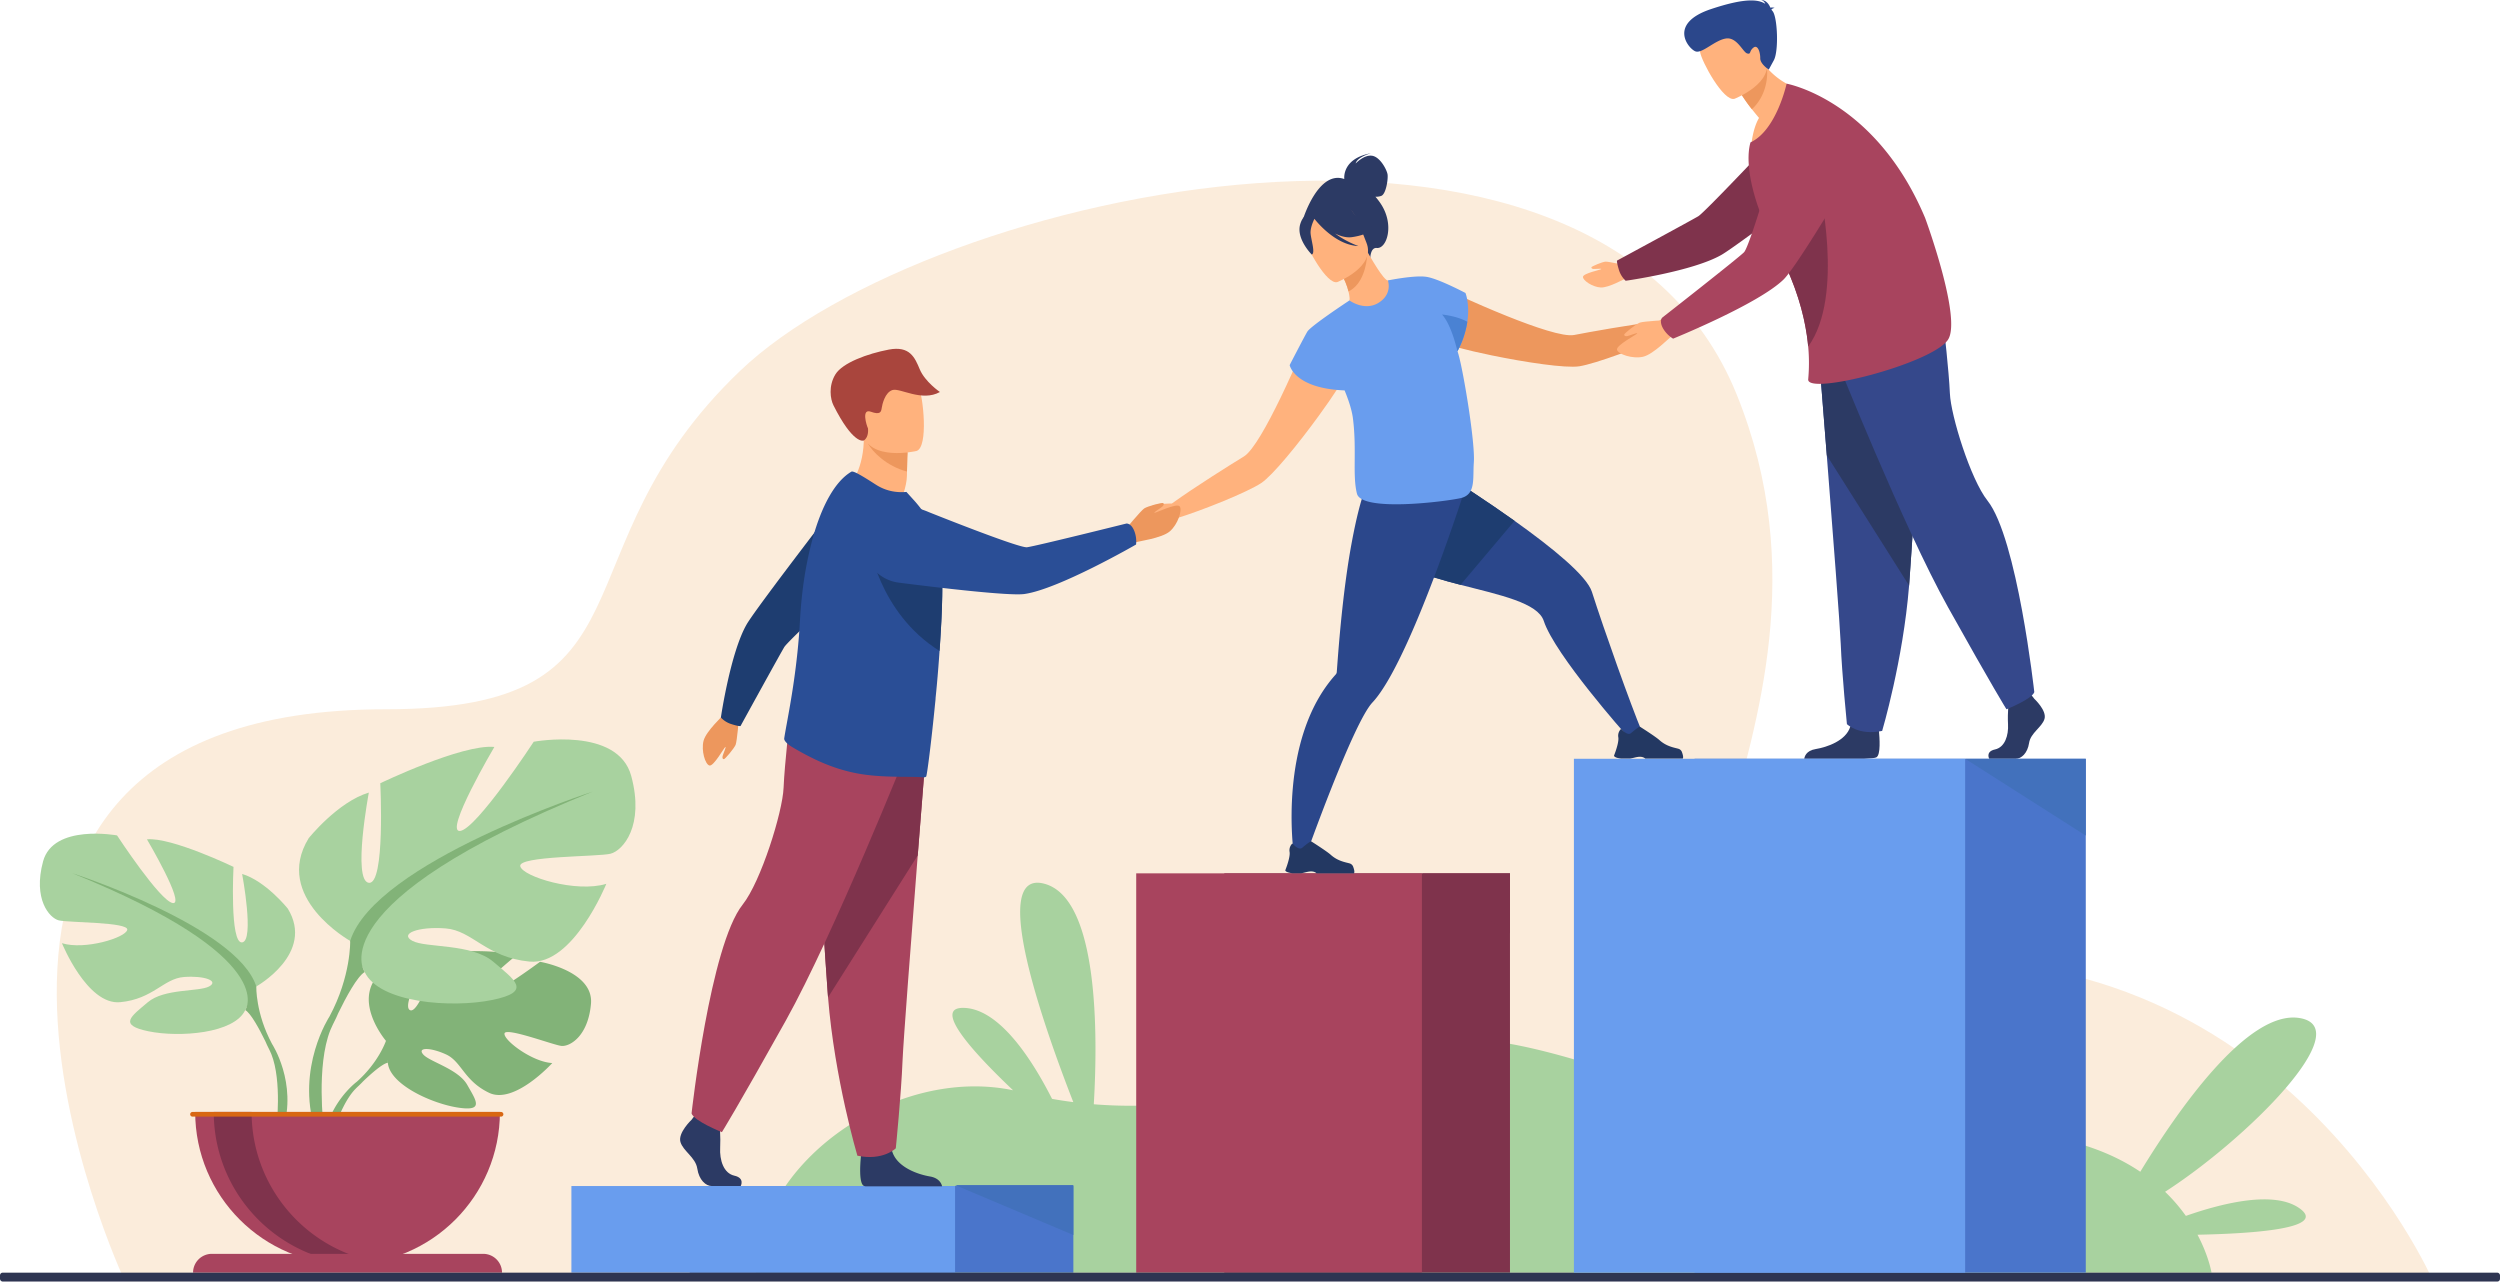 <svg xmlns="http://www.w3.org/2000/svg" viewBox="0 0 3276.12 1679.42"><defs><style>.cls-1{fill:#fbecdb;}.cls-2{fill:#a8d29f;}.cls-3{fill:#4a75cb;}.cls-4{fill:#699dee;}.cls-5{fill:#7f334c;}.cls-6{fill:#a8445e;}.cls-7{fill:#82b378;}.cls-8{fill:#d86713;}.cls-9{fill:#ed975d;}.cls-10{fill:#2b478b;}.cls-11{fill:#233862;}.cls-12{fill:#1e3d70;}.cls-13{fill:#ffb27d;}.cls-14{fill:#2c3a64;}.cls-15{fill:#4a82d3;}.cls-16{fill:#a9453d;}.cls-17{fill:#2a4e96;}.cls-18{fill:#35488b;}.cls-19{fill:#2e3552;}.cls-20{fill:#4271bc;}</style></defs><title>Careers</title><g id="_Layer_" data-name="&lt;Layer&gt;"><path class="cls-1" d="M163.65,1678.92S-188.29,929.47,505.33,929.47c366.48,0,215.51-205.63,464.67-443.6S2090.53,57.78,2276,517.31s-272.89,808.42,170,748.57c532.22-71.92,742.47,413,742.47,413Z"/><path class="cls-2" d="M3013.94,1583.82c-32.84-24-99.94-7.79-149.48,9.54a226.38,226.38,0,0,0-27.22-31.59c106.7-68.73,254.06-215.31,176-227.72-67.9-10.79-159.53,121.15-208.5,201.47-50.85-34.21-128.78-59.36-247.75-50.64-308.76,22.64-550-176.52-727.76-110.1-141.37,52.82-270.92,82.4-395.87,72.3,5.38-91.28,6.55-270.49-65.12-289.08-72.77-18.87-1.4,184.65,38.27,286.27q-14-1.79-27.85-4.26c-25.69-50.65-68-116.93-114.5-119.2-43.77-2.13,10.25,57.46,63.42,107.94-152.8-32.08-334,92.13-337.06,239H2898.05s-3.38-21.44-18.35-49.7C2953.43,1616.59,3049.62,1609.89,3013.94,1583.82Z"/><rect class="cls-3" x="903.83" y="1554.23" width="502.76" height="113.53"/><rect class="cls-4" x="748.8" y="1554.23" width="502.76" height="113.53"/><rect class="cls-5" x="1604.37" y="1144.47" width="374.36" height="523.26" transform="translate(3583.11 2812.2) rotate(180)"/><rect class="cls-6" x="1488.94" y="1144.47" width="374.36" height="523.26" transform="translate(3352.25 2812.2) rotate(180)"/><polygon class="cls-5" points="1863.31 1144.47 1978.73 1223.04 1978.73 1144.47 1863.31 1144.47"/><path class="cls-7" d="M707.68,1260.38s-70,52.06-83.67,48.9,51.17-56.2,51.17-56.2c-24.39-11.73-100.21-4.37-100.21-4.37s-25.25,81.44-37.71,75,26-71,26-71c-27.16-1.64-60.48,18.53-60.48,18.53-45.61,36,3,92.73,3,92.73s-9.37,28-38.17,53.57c0,0-41.14,30.42-44,84.78l7.47.67s11.84-50.63,33.35-74.58c.83-.86,2-2.11,3.55-3.62,3.5-3.25,6-5.68,7.61-7.49,10.7-10.29,25.5-23.39,32.63-24.66a13.75,13.75,0,0,1-.31-3.59c.1,1.15.2,2.33.31,3.59,2.44,28.66,58,53.69,92.25,58.84s23.64-8.92,11.85-29.77-49.09-30.18-57.6-39.78,9.08-9.62,29.7-.21,23.43,34.52,56.5,50.35,82.81-39,82.81-39c-26.35-1.34-64-30-62.62-38.71s63.88,15.1,74.56,16.25,35-12.15,38.77-55.2S707.68,1260.38,707.68,1260.38Z"/><path class="cls-2" d="M335.86,1292.7s77.32-43.3,41.24-102.07c0,0-28.87-36.09-59.8-45.37,0,0,16.49,87.64,0,89.7S306,1136,306,1136s-81.45-39.18-113.42-36.09c0,0,50.52,85.58,34,83.51s-73.2-88.66-73.2-88.66-83.52-15.47-96.92,34S64.7,1203,77.07,1206.1s91.76,2.06,89.7,12.37-55.68,26.81-85.58,17.53c0,0,33,81.45,76.3,77.32s56.71-30.93,83.51-33,46.4,5.15,33,12.37-58.76,2.37-80.41,20.77-39.18,29.75,1,38,112.38,3.09,126.81-27.84Z"/><path class="cls-7" d="M356.48,1368c-21.66-40.21-20.62-75.27-20.62-75.27C311.11,1214.34,94.6,1144.23,94.6,1144.23c275.28,111.36,226.82,179.4,226.82,179.4,7.42,4.33,18.54,25,26.26,40.8,1.1,2.69,2.84,6.42,5.43,11.48h0c1.05,2.29,1.89,4.16,2.47,5.47,14.17,35.46,6.66,96.71,6.66,96.71l8.59,2.3C389.87,1418.67,356.48,1368,356.48,1368Z"/><path class="cls-2" d="M458.88,1233S357,1175.9,404.51,1098.43c0,0,38.06-47.57,78.83-59.8,0,0-21.75,115.52,0,118.24s15-130.47,15-130.47,107.37-51.65,149.5-47.57c0,0-66.6,112.81-44.85,110.09S699.43,972,699.43,972s110.09-20.39,127.76,44.85-10.88,97.85-27.18,101.93-121,2.72-118.24,16.31,73.39,35.33,112.8,23.1c0,0-43.49,107.37-100.57,101.93s-74.75-40.77-110.09-43.49-61.16,6.8-43.49,16.31,77.47,3.12,106,27.38,51.65,39.22-1.36,50.09-148.14,4.08-167.17-36.7Z"/><path class="cls-7" d="M776.9,1037.27s-285.4,92.42-318,195.71c0,0,1.36,46.21-27.19,99.21,0,0-44,66.84-18.92,148.2l11.33-3s-9.9-80.73,8.78-127.47c.77-1.73,1.87-4.2,3.25-7.21h0c3.41-6.68,5.71-11.59,7.16-15.14,10.17-20.87,24.84-48.07,34.61-53.78C477.9,1273.75,414,1184.05,776.9,1037.27Z"/><path class="cls-6" d="M455.44,1656.83c110.28,0,199.67-89.4,199.67-199.67H255.78C255.78,1567.43,345.17,1656.83,455.44,1656.83Z"/><path class="cls-5" d="M504.57,1655.3a200.89,200.89,0,0,1-24.8,1.53c-110.27,0-199.66-89.4-199.66-199.67h49.6C329.71,1559,406,1643.08,504.57,1655.3Z"/><path class="cls-6" d="M633.23,1643.1H277.65A24.63,24.63,0,0,0,253,1667.73H657.87A24.64,24.64,0,0,0,633.23,1643.1Z"/><path class="cls-8" d="M656.59,1457.16H252.27a3.06,3.06,0,0,0,0,6.12H656.59a3.06,3.06,0,0,0,0-6.12Z"/><path class="cls-9" d="M2197.33,405.73c-5.79-.87-23.23,15.25-23.23,15.25h0c-37.24,4.3-91.68,14.19-111.28,18-13.9,2.68-51.26-10.06-87.76-24.69-43.41-17.4-85.59-37.47-85.59-37.47-24.09-1.23-51.44,42.71-2.59,70.65,7.45,4.27,35.47,11.55,67.74,18.2h0c44.51,9.17,97.09,17.13,115,14.34,20.79-3.26,79.64-24.78,114.65-41.27h0l.09,0,.38-.19c2.11-1,10.67-4.79,16.39-4.46,6.56.39,21.17-11.61,21.61-14.81S2203.12,406.61,2197.33,405.73Z"/><path class="cls-10" d="M2151.86,959.34l-20.5,4.17s-93.83-105.43-108.31-149.79c-7.75-23.71-57.28-34-109-47.33-45.06-11.65-91.81-25.69-114.13-53.08-48-58.84,30.13-131.14,30.13-131.14s83.07,49.37,154.73,100.37c50.09,35.65,94.61,72.09,101.32,93C2102.34,826.5,2136.88,923.3,2151.86,959.34Z"/><path class="cls-11" d="M2124.42,994.12H2136c3.86-.61,6.72-1.73,10.68-2.24,6-.79,8.79,1.67,9.34,2.24l.11.12h49c1.23-1.76,0-5.84-1.11-8.84a6.94,6.94,0,0,0-4.59-4.19c-5.19-1.51-15.44-2.85-24.82-11.34-5.27-4.77-25.48-17.53-25.48-17.53l-.11,0c-.44,0-2.55.66-11.74,8.42-4.75,4-12.85-5.66-12.85-5.66a11.63,11.63,0,0,0-2.66,3.6,12.25,12.25,0,0,0-1.05,7.53c.73,4.41-1.63,12.61-3.51,18.16-1.14,3.37-2.1,5.75-2.1,5.75S2114.5,992.88,2124.42,994.12Z"/><path class="cls-12" d="M1984.73,682.54,1914,766.39c-45.06-11.65-91.81-25.69-114.13-53.08-48-58.84,30.13-131.14,30.13-131.14S1913.07,631.54,1984.73,682.54Z"/><path class="cls-10" d="M1920.46,638.75s-5.71,18-15,45c-11.74,34.2-29.22,82.91-48.19,128.08-4.16,9.92-8.41,19.68-12.67,29.08-15.77,34.75-31.92,64.55-46.14,79.69-25.54,27.22-87.63,202.22-87.63,202.22l-15.47-4.28s-21.57-149.43,54.84-234.46a5.42,5.42,0,0,0,1.55-3.18,0,0,0,0,0,0,0c1-12.59,4.65-68.95,12.57-126.07,1.94-14,4.14-28.06,6.62-41.52.15-.86.32-1.72.47-2.57,11.63-62.24,22.76-89.93,37.12-103.85L1914.2,637Z"/><path class="cls-11" d="M1693.64,1144.35h11.54c3.86-.61,6.71-1.72,10.67-2.24,6-.79,8.79,1.68,9.34,2.24l.11.12h49c1.24-1.76,0-5.84-1.11-8.84a7,7,0,0,0-4.59-4.19c-5.19-1.51-15.43-2.85-24.81-11.34-5.28-4.76-25.49-17.53-25.49-17.53l-.1,0c-.45,0-2.56.66-11.75,8.42-4.75,4-12.85-5.65-12.85-5.65a11.37,11.37,0,0,0-2.65,3.6,12.16,12.16,0,0,0-1,7.52c.73,4.41-1.63,12.62-3.51,18.17-1.15,3.36-2.11,5.74-2.11,5.74S1683.72,1143.11,1693.64,1144.35Z"/><path class="cls-13" d="M1716.3,435.52s-17.67,43.25-38,85.34c-17.15,35.39-36.2,70-48.27,77.34-17,10.4-64,39.75-94.38,61.64,0,0-23.75-.18-27.44,4.36s-12.2,25-9.72,27,21.37,1.11,26-3.59c4-4.1,12.91-7,15.12-7.73l.41-.13.1,0h0c37-11.37,95-35.08,112.54-46.67,15.12-10,48.64-51.26,75.37-88h0c19.38-26.64,35.2-50.88,37.84-59.06C1783.1,432.48,1733.29,418.4,1716.3,435.52Z"/><path class="cls-14" d="M1808.75,266a90.8,90.8,0,0,0-6.33-8.19,19.78,19.78,0,0,0,7.8-1.17c6.2-2.56,9-22.26,8.1-28.1s-9.55-22.74-20.18-24.43-21.61,10.12-21.61,10.12c2-8.52,20-13.43,20-13.43-37,6.83-35.15,31.53-34.9,33.81-33.91-12.07-53.81,51.78-53.81,51.78l87.83,51.75s.23-14.1,8.61-13.19C1817.28,326.32,1828.15,294.23,1808.75,266Z"/><path class="cls-13" d="M1814.35,399.92c-20.16,9.5-46.9-4.18-46.76-4.32,1.73-1.73,1.12-6.91-.46-13.67-1.58-7.05-5.33-16.7-12.23-28.21-1.44-2.45-2.88-4.9-4.61-7.49l2.3-.86,39.16-15.69s6.33,11.37,13,21.73c5.61,8.64,11.51,16.41,14.11,16.12C1819,367.39,1844.86,385.24,1814.35,399.92Z"/><path class="cls-9" d="M1791.75,333.56c-1,14-5.76,39.15-24.62,48.37-1.58-7.05-5.33-16.7-12.23-28.21Z"/><path class="cls-13" d="M1752.6,369.61s51-20.1,38-51.65-15.18-55.39-48.28-43.89-34.41,26.12-32.63,37.7S1739,374,1752.6,369.61Z"/><path class="cls-14" d="M1771.62,310.77c23.53-3.32,30.4-12.84,30.4-12.84s-21.67-6.22-34.41-27.44c0,0-26.45-8.93-46.06,6a13.2,13.2,0,0,0-2.48,5.53c-4.49-1.48-11.25-1.09-15.15,11.61-5.85,19.07,15,39.9,15,39.9,5.06-1.43-.64-18.43-1.44-27.5-.58-6.68,3-15.22,5-19.28,2.5,3.24,27.33,34.44,57.64,35.69A127.93,127.93,0,0,1,1749.47,306C1756.72,309.56,1764.43,311.78,1771.62,310.77Z"/><path class="cls-4" d="M1911.39,464.93c-.43-1.53-.89-3.1-1.38-4.73a119.48,119.48,0,0,0,12.87-38.54c3.45-23.32-2.45-37.72-2.45-37.72s-35.36-18.75-51-21.13l-.19-.06a5.63,5.63,0,0,0-.63-.06c-15.76-2.17-49.88,4.79-49.88,4.79s6.58,17.52-12,29.2-38.4-3-38.4-3c-.6.4-1.24.85-1.89,1.31h0s-48.86,32.23-53.24,39.6-23.18,43.84-23.18,43.84,6,30.62,72,33.18c5.42,13.16,9.58,26,10.93,36.7,5.24,41.56-.85,74.35,5.26,98.61s116.23,10.43,136.17,5.76,15.46-26,17-46.65C1933.31,580.05,1917.89,487.86,1911.39,464.93Z"/><path class="cls-15" d="M1922.88,421.66a119.83,119.83,0,0,1-13,38.72c-1.72-7.63-8.78-35.56-20.15-48.23C1889.77,412.15,1908.91,413.88,1922.88,421.66Z"/><path class="cls-9" d="M1474.51,694.06s20.52-24.86,24.93-27.8,23.8-8.09,24.9-7,1.16,2.54-1.24,4.66-11.56,7.47-10.26,8.07,29-13.16,33-8.53-2.26,23.74-12.91,32.9-42.46,13.07-44.46,14.34C1471.46,721.5,1474.51,694.06,1474.51,694.06Z"/><path class="cls-13" d="M1113.32,636.66s29.47,35,67,20.34c0,0,8.08-19.53,8.19-33.93,0-1.77,0-3.49.06-5.12.2-16.21.75-25.31.75-25.31h0c-1.71-.72-57.38-23.57-57.33-21.67C1132.91,614.81,1113.32,636.66,1113.32,636.66Z"/><path class="cls-9" d="M1137.54,581.42c5.37,10,23.79,29.42,51,36.53.2-16.21.75-25.31.75-25.31h0C1187.74,592.22,1135.94,578.49,1137.54,581.42Z"/><path class="cls-13" d="M1201,591s-62.61,14.72-71.17-24.41S1107.39,503,1147,491.92s50.67,2.17,56.71,14.54S1217,586.12,1201,591Z"/><path class="cls-16" d="M1132,577.21c-.86.55-14.33,4.69-39.84-46.14-4-8-6.73-25.23,2.6-40.48s42.44-27.24,69.94-32.46,34.1,10.26,40.58,25.81c6.8,16.33,26.43,29.77,26.43,29.77-23.71,13.25-52.28-5.7-62.17-2.59s-13.39,18.72-14.13,23.72-1.89,9.15-14.33,4.68-5.63,17.64-3.64,21.86C1137.39,561.38,1139.09,572.64,1132,577.21Z"/><path class="cls-14" d="M970.68,1554.23H932.77c-7.95,0-16.78-8.06-19-22.83s-18.54-22.82-22.08-34.9,14.58-29.1,14.58-29.1l3-4,3.15-4.11,30,7.16s.74,7.25,1.21,16.48c.32,6.66.49,14.37.12,21.12-.88,16.12,4.45,33.46,18.58,36.6S970.68,1554.23,970.68,1554.23Z"/><path class="cls-14" d="M1234.58,1554.6H1134.09a9,9,0,0,1-2.13-.64c-6.71-3.46-4.61-29.91-3.8-38.08.15-1.51.26-2.4.26-2.4s35.33-29.09,40.2-6.81c.15.69.33,1.37.52,2h0c6.13,20.84,33.55,30.31,49.39,33C1230.63,1543.71,1233.77,1551,1234.58,1554.6Z"/><path class="cls-6" d="M1214.32,973.52s-5.36,67-11.67,147.43c-8.57,109.32-18.88,243.61-19.9,269-1.76,44.17-8.84,114.83-8.84,114.83s-16.77,16.79-50.35,9.71c0,0-29.92-100.87-38.46-207.59-.14-1.75-.27-3.51-.4-5.28-8-108.64-20.31-337.43-20.31-337.43Z"/><path class="cls-5" d="M1214.32,973.52s-5.36,67-11.67,147.43L1085.1,1307c-.14-1.75-.27-3.51-.4-5.28-8-108.64-20.31-337.43-20.31-337.43Z"/><path class="cls-6" d="M1189.82,981.47s-96.73,242.47-160.32,356.42S946,1483.63,946,1483.63s-36.43-14.57-39.75-24.51c0,0,24.32-220,66.91-273.61,24.07-30.3,52.34-121.23,53.67-153s8.61-94.74,8.61-94.74Z"/><path class="cls-9" d="M968.36,941.09S965.86,971.37,964,976,950,995.08,948.54,994.88s-2.26-1.35-1.54-4.28,4.93-12,3.59-11.77-15.33,25.77-20.9,24.33-11-19.59-7.71-32.41,25.83-33,26.69-35C956,918.21,968.36,941.09,968.36,941.09Z"/><path class="cls-12" d="M958,948.77c10.71,3.44,12.42,2.66,12.42,2.66s52.11-94.87,57.39-103.55,110.63-106.39,110.63-106.39l-27.07-101S991.52,795.7,978.58,818c-21.38,36.79-33.91,122.25-33.91,122.25A31.27,31.27,0,0,0,958,948.77Z"/><path class="cls-17" d="M1234.74,781.13c-.37,20.74-1.58,44-3.2,67.72l-.3,4.21c-1,14.66-2.17,29.36-3.46,43.7-.52,5.74-1.07,11.42-1.65,17l-.09.76c0,2.09-.3,4.35-.53,6.42-5.28,53.69-10.82,96.11-11.84,96.76a6.06,6.06,0,0,1-4.13,1c-14.08-1.77-56.09,1.42-90.48-6.06-29-6.12-54-17.73-80.49-33.38-3.52-2.07-11.53-7.58-10.88-11.69.65-4.52,1.83-11,3.33-19.26,5.22-28.56,14.23-77.69,17.3-135.18q.89-16.06,2.59-31.68a482.5,482.5,0,0,1,14-75.68c11.79-42.46,29.12-75,50.86-87.69,2.84-1.59,18.13,8.13,32.16,17.14,13,8.31,26.62,10.61,39.89,9.45l11.68,12.92c14.15,16.44,29.21,38.34,33.32,69.46.31,2.3.58,4.74.8,7.34C1234.79,747.11,1235.06,763.16,1234.74,781.13Z"/><path class="cls-12" d="M1234.74,781.13c-.37,20.74-1.58,44-3.2,67.72l-.3,4.21c-80.43-50.34-92.82-142.46-92.82-142.46,39.57,1.73,71,10.83,95.23,23.84C1234.79,747.11,1235.06,763.16,1234.74,781.13Z"/><path class="cls-17" d="M1486.71,696.55c-4.14-11.22-10.59-10.49-10.59-10.49s-119.58,29.8-130.31,31.08S1217,671.05,1217,671.05s-46.46-20.85-68.22-1.81c-18.91,16.55-19.77,37.5-15.35,55.1A52.63,52.63,0,0,0,1178,763.55c48.15,6.13,144.23,17.67,164.37,14.87,44.82-6.24,146.38-64.86,146.38-64.86A37.67,37.67,0,0,0,1486.71,696.55Z"/><g id="man"><path class="cls-14" d="M2665.84,915.73s16.61,15.4,13.37,26.34S2661,960.3,2659,973.67s-10.13,20.67-17.43,20.67h-34.77s-5.37-9.41,7.6-12.25,17.86-18.55,17-33.14,1.22-34,1.22-34l27.55-6.49Z"/><path class="cls-14" d="M2458.78,992.52c-1.69.84-7.61,1.42-15.74,1.82h-78.63c.26-2.34,2.09-10.68,15-12.75,14.53-2.37,39.69-10.81,45.3-29.39.19-.59.35-1.21.49-1.82,4.45-19.85,36.87,6.07,36.87,6.07s.09.8.23,2.15C2463,965.9,2464.93,989.45,2458.78,992.52Z"/><path class="cls-18" d="M2383.21,461.46s4.93,61.42,10.71,135.26c7.87,100.3,17.33,223.5,18.26,246.84,1.62,40.53,8.11,105.36,8.11,105.36s15.39,15.4,46.19,8.91c0,0,27.45-92.55,35.29-190.46l.36-4.84c7.3-99.68,18.64-309.58,18.64-309.58Z"/><path class="cls-14" d="M2383.21,461.46s4.93,61.42,10.71,135.26l107.85,170.65.36-4.84c7.3-99.68,18.64-309.58,18.64-309.58Z"/><path class="cls-18" d="M2405.7,468.75s88.73,222.46,147.08,327,76.59,133.72,76.59,133.72,33.43-13.37,36.47-22.49c0,0-22.32-201.83-61.39-251-22.08-27.8-48-111.23-49.23-140.41s-7.91-86.91-7.91-86.91Z"/><path class="cls-13" d="M2132,348.1s-24.07-5.5-28.12-5.23-18.23,6.21-18.41,7.36.48,2.08,2.92,2.25,10.51-.87,10,.1-23.72,5.54-24,10.22,12.46,13.35,23.21,13.93,31.88-11.9,33.69-12.06C2146.66,363.33,2132,348.1,2132,348.1Z"/><path class="cls-5" d="M2121.68,354.21c-3.45-11-2.64-12.74-2.64-12.74s97.57-52.76,106.5-58.11S2335.31,170.7,2335.31,170.7l103.28,28.43S2278.76,320.88,2255.86,334c-37.85,21.67-125.51,33.93-125.51,33.93A32.12,32.12,0,0,1,2121.68,354.21Z"/><path class="cls-13" d="M2366.6,118.54s-36.2,63.71-71.59,72c0,0,1.47-21.39,10.09-36-3.53-4.16-6.63-8-9.31-11.4a214.59,214.59,0,0,1-13.15-18.41l12-32.29,8.15-21.9a105.48,105.48,0,0,0,12.74,18.34C2338.73,115.53,2366.6,118.54,2366.6,118.54Z"/><path class="cls-9" d="M2315.54,88.86s4.32,31.93-19.75,54.26a214.59,214.59,0,0,1-13.15-18.41l12-32.29C2307.53,88.5,2315.54,88.86,2315.54,88.86Z"/><path class="cls-13" d="M2273.1,129.42s54.1-21.09,40.45-54.58-15.87-58.76-51-46.71S2226,55.68,2227.83,68,2258.68,134,2273.1,129.42Z"/><path class="cls-6" d="M2552.56,445.45c-21.83,31.38-185,73.3-183,51.58a236.52,236.52,0,0,0,0-42.83q-.61-7-1.74-14.8c-4.14-28.54-14-65.23-35.95-107.71-1.65-3.18-3.36-6.38-5.14-9.63A331.27,331.27,0,0,1,2304,271.23c-11.31-32.67-15.86-63.93-10.16-84.36a1.61,1.61,0,0,1,.09-.29c34.1-15.77,47.32-76.93,47.32-76.93s116.36,20.89,181.54,176C2522.83,285.64,2571.55,418.14,2552.56,445.45Z"/><path class="cls-5" d="M2369.49,454.2q-.61-7-1.74-14.8c-4.14-28.54-14-65.23-35.95-107.71,3.77-22.85,9-41.86,14.69-50.42,23.21-34.78,36.72-40.21,36.72-40.21S2418,387.83,2369.49,454.2Z"/><path class="cls-13" d="M2186.06,419.27s-32.19,1.69-37.18,3.49-20.66,14.31-20.49,15.82,1.36,2.44,4.49,1.77,12.88-4.85,12.59-3.44-27.81,15.44-26.47,21.39,20.43,12.32,34.13,9.21,35.77-26.34,38-27.18C2209.93,433.16,2186.06,419.27,2186.06,419.27Z"/><path class="cls-6" d="M2180,431.48c-6.45-10.42-1.8-15.17-1.8-15.17s99.44-77.85,107.23-85.72,43.9-133.11,43.9-133.11,12.43-50.68,41.53-56.27c25.29-4.86,42.77,7.65,54.2,22.32a53.93,53.93,0,0,1,3.66,60.65c-25.39,42.78-76.61,127.7-91.57,142.21-33.28,32.28-144.65,77.41-144.65,77.41A38.64,38.64,0,0,1,2180,431.48Z"/><path class="cls-10" d="M2321.31,12.64c.38-.75,1.48-1.55,4.17-2.37a11.2,11.2,0,0,0-5.45-.2c-1.52-3.71-5.21-10-12.13-10.07a8.51,8.51,0,0,1,5.43,5c-9.49-6-27.08-7.76-71,6.86-57.87,19.28-29,52.87-20.18,55.57s24.92-14.6,39.44-16.95S2284,68.36,2289.51,70s2.39-2.92,8.19-7.53,9.12,6.23,9,13.85,11.18,14.84,11.18,14.84L2324.51,79c6.63-12.16,4.82-56.31-1.51-64.25Z"/></g><rect class="cls-19" y="1667.73" width="3276.12" height="11.69" rx="3.46"/><polygon class="cls-20" points="1406.59 1552.95 1406.59 1618.44 1251.56 1552.95 1406.59 1552.95"/><rect class="cls-3" x="2220.61" y="994.33" width="512.69" height="673.39"/><rect class="cls-4" x="2062.52" y="994.34" width="512.7" height="673.4"/><polygon class="cls-20" points="2733.3 994.34 2733.3 1095.03 2575.22 994.34 2733.3 994.34"/></g></svg>